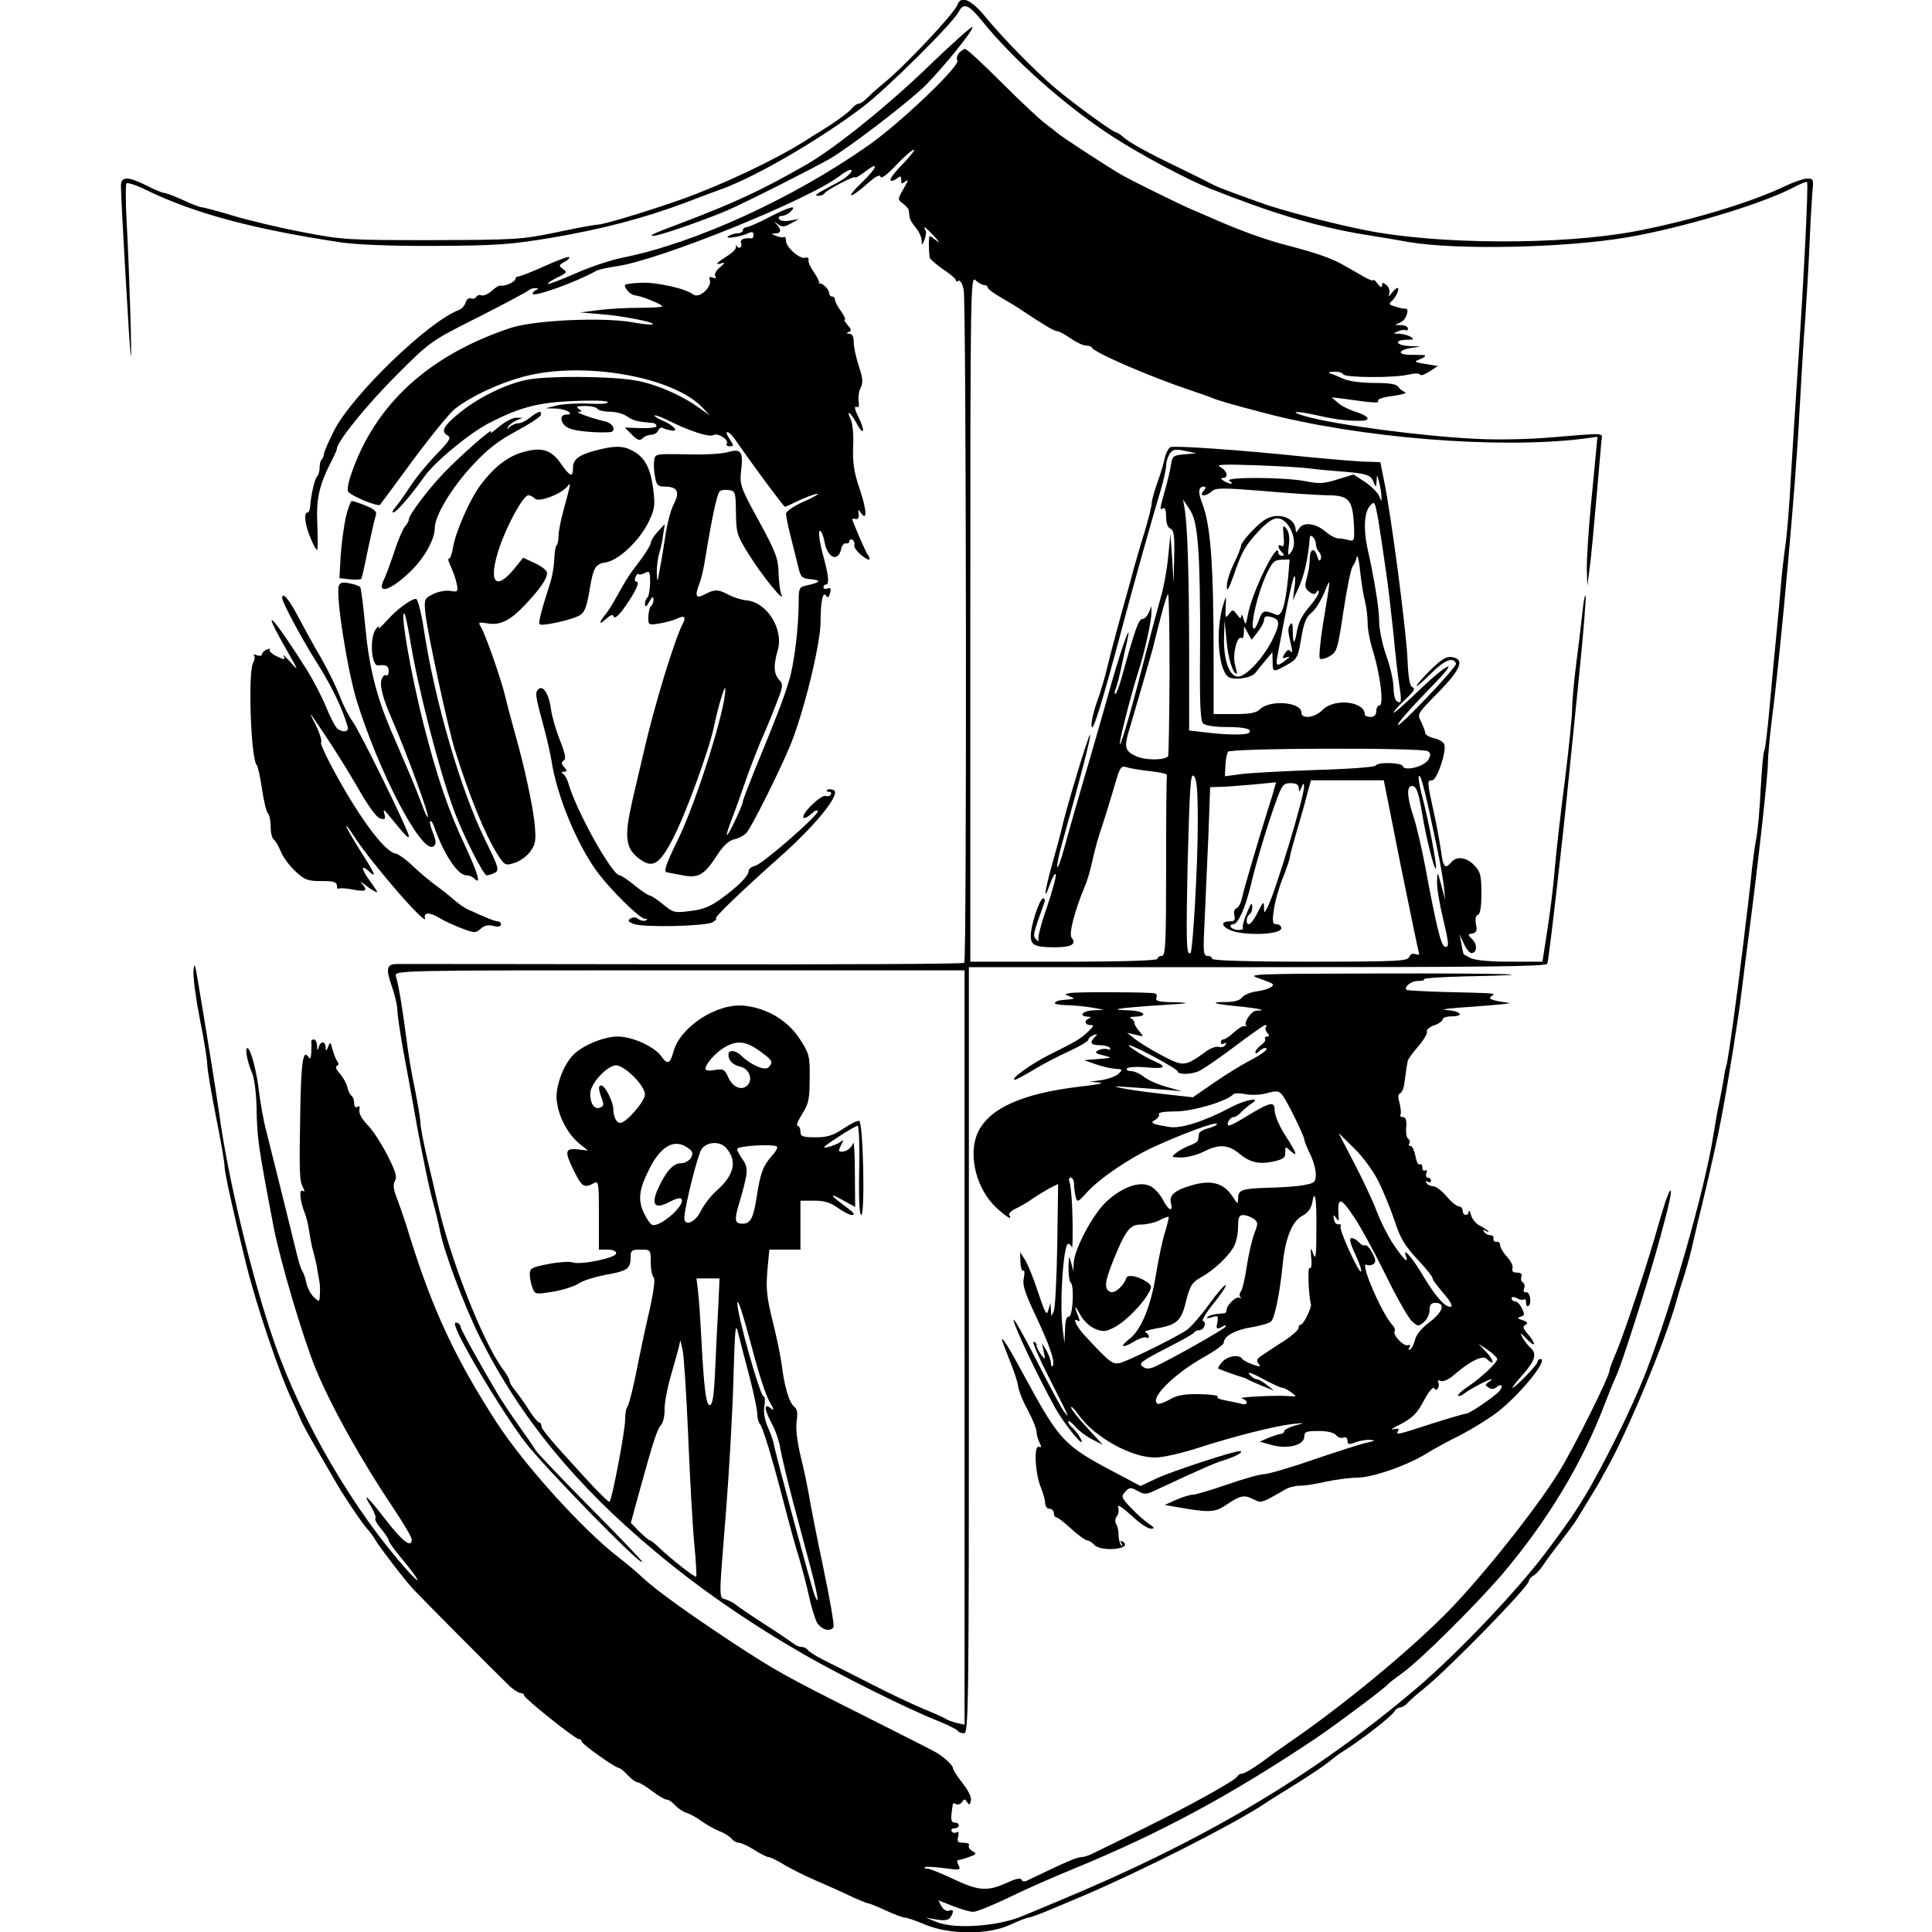 <?xml version="1.0" standalone="no"?>
<!DOCTYPE svg PUBLIC "-//W3C//DTD SVG 20010904//EN"
 "http://www.w3.org/TR/2001/REC-SVG-20010904/DTD/svg10.dtd">
<svg version="1.0" xmlns="http://www.w3.org/2000/svg"
 width="21" height="21" viewBox="0 0 671 671"
 preserveAspectRatio="xMidYMid meet">
<g transform="translate(0,671) scale(0.1,-0.1)"
fill="#000000" stroke="none">
<path d="M3325 6693 c-9 -28 -185 -215 -257 -273 -17 -14 -41 -35 -53 -47 -12
-13 -27 -23 -32 -23 -6 0 -17 -7 -24 -16 -12 -15 -59 -49 -108 -79 -9 -5 -33
-20 -53 -33 -101 -65 -294 -156 -433 -205 -119 -42 -269 -87 -288 -87 -10 0
-75 -12 -145 -27 -121 -25 -141 -26 -432 -27 -293 0 -311 1 -450 28 -80 15
-188 41 -241 57 -53 16 -102 29 -108 29 -6 0 -35 11 -65 25 -30 14 -60 25 -66
25 -6 0 -33 11 -60 25 -65 33 -90 33 -90 0 0 -45 30 -570 34 -590 5 -28 -5
303 -14 460 -4 72 -4 133 -1 138 4 4 35 -6 69 -23 169 -82 372 -136 677 -182
58 -8 175 -13 330 -12 211 1 260 5 399 28 177 30 322 68 466 122 52 20 111 42
131 49 125 47 338 172 485 283 82 62 312 290 333 330 17 33 34 27 77 -25 112
-140 294 -301 459 -408 94 -61 259 -149 335 -179 219 -87 371 -133 540 -161
52 -8 122 -20 155 -26 166 -28 545 -20 758 17 187 32 455 112 568 169 28 15
53 25 55 23 6 -6 -14 -387 -36 -708 -5 -74 -14 -216 -20 -315 -5 -99 -14 -209
-20 -245 -5 -36 -12 -96 -15 -135 -3 -38 -10 -117 -16 -175 -6 -58 -16 -168
-23 -246 -7 -77 -15 -145 -18 -150 -4 -5 -9 -65 -13 -134 -3 -69 -10 -145 -15
-170 -5 -25 -11 -72 -15 -105 -3 -33 -10 -94 -15 -135 -5 -41 -12 -97 -15
-125 -21 -174 -53 -409 -59 -425 -3 -8 -7 -31 -10 -50 -3 -19 -10 -57 -16 -85
-6 -27 -14 -75 -19 -106 -30 -191 -147 -600 -237 -831 -20 -51 -62 -145 -94
-208 -99 -198 -138 -262 -252 -413 -102 -135 -304 -347 -443 -466 -358 -305
-741 -533 -1255 -746 -30 -13 -84 -35 -120 -50 -83 -35 -231 -46 -295 -21
l-40 16 39 -7 c27 -4 41 -2 47 8 13 21 11 29 -5 23 -8 -3 -19 3 -26 15 l-11
21 51 -20 c28 -11 59 -20 70 -20 11 0 66 22 122 49 57 28 159 73 228 101 304
125 546 256 842 454 75 51 239 174 248 186 3 4 25 21 50 39 61 43 255 236 347
343 156 184 277 383 357 593 15 39 33 84 41 100 20 46 97 287 135 420 46 163
61 231 50 219 -4 -5 -12 -25 -18 -44 -6 -19 -23 -75 -37 -125 -39 -133 -114
-354 -136 -402 -10 -24 -19 -48 -19 -53 0 -20 -129 -279 -178 -356 -81 -130
-268 -364 -385 -483 -133 -135 -362 -324 -547 -451 -28 -19 -74 -52 -102 -73
-28 -20 -57 -37 -64 -37 -7 0 -14 -4 -16 -9 -4 -13 -169 -104 -333 -185 -77
-38 -152 -75 -167 -82 -14 -8 -34 -14 -43 -14 -15 0 -56 -18 -187 -81 -10 -5
-18 -4 -20 3 -3 7 -21 3 -53 -12 -67 -30 -98 -27 -186 15 -40 19 -80 35 -88
35 -8 0 -12 2 -9 5 3 3 32 1 66 -3 57 -8 60 -7 51 10 -6 11 -6 18 0 18 5 0 22
5 38 11 25 9 26 11 10 20 -9 6 -15 14 -12 20 4 5 -5 9 -18 9 -21 0 -24 4 -19
22 3 14 1 19 -6 14 -6 -3 -13 -2 -17 4 -3 5 1 10 9 10 9 0 16 5 16 10 0 6 -6
10 -14 10 -14 0 -15 10 -7 63 0 5 6 5 12 1 6 -3 15 0 20 7 8 12 10 12 18 0 7
-11 10 -10 13 5 3 11 -9 36 -29 61 -18 23 -33 46 -33 51 0 11 -32 41 -63 58
-12 7 -125 64 -252 128 -271 136 -304 155 -452 252 -153 101 -260 178 -308
222 -22 21 -60 53 -85 72 -124 95 -329 321 -426 471 -141 218 -221 389 -299
639 -12 41 -32 99 -43 129 -16 40 -18 57 -10 70 8 13 2 32 -25 86 -20 39 -49
85 -66 103 -29 31 -36 45 -32 65 1 5 -3 6 -9 2 -5 -3 -10 3 -10 14 0 11 -4 22
-9 25 -5 3 -12 17 -15 32 -4 14 -16 35 -27 47 -12 13 -15 23 -9 25 7 3 7 8 2
15 -5 7 -13 26 -17 42 -7 27 -8 28 -15 10 -7 -17 -9 -17 -9 -2 -1 22 -18 22
-24 0 -4 -14 -5 -12 -6 5 0 12 -5 22 -11 22 -5 0 -9 -3 -9 -7 1 -5 1 -21 0
-38 -1 -21 -4 -26 -10 -16 -18 28 -25 -15 -28 -179 -4 -227 -3 -251 9 -273 7
-14 7 -17 -1 -13 -13 8 -9 -36 7 -76 6 -14 13 -44 16 -65 3 -21 9 -54 15 -73
5 -19 12 -48 14 -65 3 -16 6 -34 7 -40 1 -5 2 -23 1 -39 -1 -28 -2 -29 -20
-12 -11 10 -23 32 -27 50 -3 17 -10 36 -14 41 -4 6 -12 30 -18 55 -13 53 -86
349 -108 435 -9 33 -19 92 -24 130 -8 74 -30 155 -41 155 -9 0 0 -49 16 -85 8
-17 15 -71 16 -120 2 -109 5 -131 59 -415 23 -119 102 -386 146 -493 55 -134
162 -324 271 -486 34 -51 63 -100 63 -107 0 -32 -31 -9 -89 66 -64 83 -87 104
-52 47 11 -19 18 -37 15 -40 -4 -3 5 -20 20 -37 14 -17 26 -35 26 -40 0 -5 22
-36 50 -69 55 -66 69 -95 19 -40 -188 208 -371 521 -467 799 -78 225 -162 576
-191 795 -8 59 -51 325 -74 460 -10 59 -12 64 -15 33 -2 -20 8 -95 22 -167 15
-72 26 -144 26 -160 0 -16 14 -97 30 -179 17 -83 30 -161 30 -173 0 -23 32
-166 76 -344 37 -147 115 -377 159 -470 13 -27 26 -57 29 -65 3 -8 21 -42 40
-75 19 -33 47 -82 63 -109 15 -27 33 -56 38 -65 40 -63 72 -109 88 -128 11
-12 25 -31 31 -42 14 -24 101 -138 132 -171 22 -24 282 -286 334 -336 14 -13
31 -24 38 -24 6 0 12 -4 12 -8 0 -10 178 -152 190 -152 6 0 10 -4 10 -8 0 -9
117 -92 129 -92 4 0 18 -11 31 -25 13 -14 28 -25 34 -25 6 0 29 -14 50 -30 22
-17 45 -30 51 -30 7 0 20 -9 30 -20 10 -11 27 -22 39 -26 11 -3 35 -16 51 -28
17 -12 44 -28 62 -35 18 -7 38 -19 44 -27 6 -8 18 -14 25 -14 8 0 32 -11 54
-25 22 -14 44 -25 50 -25 6 0 27 -11 48 -23 20 -13 75 -41 122 -61 47 -20 103
-46 126 -57 23 -10 44 -19 48 -19 4 0 32 -11 62 -25 30 -14 60 -25 67 -25 7 0
39 -11 72 -25 86 -35 217 -35 293 0 30 14 59 25 64 25 6 0 38 12 72 26 33 14
88 37 121 51 197 84 504 239 620 314 22 15 75 48 119 75 43 27 93 60 110 74
17 14 38 30 47 35 67 42 171 123 182 141 4 8 14 14 20 14 7 0 20 8 28 18 9 9
33 31 54 47 83 66 365 355 365 374 0 6 7 14 16 19 8 4 23 20 32 34 9 14 37 52
62 84 25 33 50 66 55 75 28 45 77 126 84 139 4 8 13 24 19 35 69 119 207 450
244 585 5 19 18 62 29 95 10 33 23 80 28 105 6 25 19 83 31 130 27 111 56 241
69 310 28 150 60 354 69 430 6 47 17 139 26 205 33 252 66 552 66 592 0 23 6
93 14 155 32 248 85 839 96 1073 6 105 14 249 20 320 5 72 12 191 15 265 3 74
8 154 10 178 4 38 3 42 -18 42 -12 0 -44 -11 -72 -24 -122 -59 -338 -124 -530
-160 -254 -47 -678 -46 -930 4 -117 23 -304 72 -370 97 -22 8 -63 23 -91 33
-28 10 -60 23 -70 28 -10 6 -62 31 -114 57 -115 55 -178 90 -200 110 -9 8 -20
15 -23 15 -11 0 -148 100 -212 154 -76 65 -183 175 -243 248 -49 60 -85 75
-97 41z"/>
<path d="M3223 6478 c-141 -136 -325 -284 -423 -340 -159 -91 -251 -133 -435
-203 -99 -37 -113 -44 -95 -44 18 -1 183 57 255 88 69 30 300 147 356 179 75
44 280 202 335 257 68 70 168 194 161 201 -3 3 -72 -59 -154 -138z"/>
<path d="M3330 6525 c-6 -8 -9 -19 -5 -25 11 -18 -199 -218 -309 -295 -265
-186 -604 -340 -854 -390 -40 -8 -113 -32 -164 -55 -50 -22 -93 -38 -95 -36
-3 2 12 12 32 22 34 16 36 19 20 30 -15 11 -15 13 5 24 12 6 19 14 17 17 -3 3
-41 -11 -85 -31 -44 -20 -85 -36 -91 -36 -6 0 -11 -4 -11 -9 0 -10 -39 -27
-53 -23 -4 1 -17 -7 -29 -18 -12 -11 -28 -18 -35 -16 -7 3 -15 1 -19 -5 -3 -6
-12 -8 -19 -5 -7 2 -15 -4 -18 -15 -3 -10 -13 -22 -24 -26 -106 -40 -371 -296
-433 -419 -19 -38 -35 -74 -35 -81 0 -6 -4 -15 -8 -19 -4 -4 -7 -17 -7 -29 0
-11 -4 -25 -9 -30 -9 -10 -22 -70 -24 -107 -1 -10 -5 -18 -9 -18 -14 0 -9 -43
10 -87 9 -24 20 -43 23 -43 3 0 3 40 1 90 -4 91 6 136 55 230 7 14 13 28 13
31 0 25 104 153 205 254 120 120 120 120 285 203 91 46 169 88 175 93 5 5 16
9 25 8 10 0 11 -2 3 -6 -7 -2 -13 -9 -13 -13 0 -14 151 40 220 79 9 5 40 12
70 16 147 20 674 233 779 316 13 10 28 19 34 19 16 0 -11 -27 -46 -45 -71 -37
-83 -45 -65 -45 9 0 19 4 22 9 8 12 106 63 106 55 0 -4 16 6 35 20 50 39 43
15 -12 -38 -58 -56 -45 -60 17 -6 30 27 46 36 48 26 2 -8 23 7 54 40 28 30 56
54 62 54 5 0 -12 -22 -39 -50 -27 -27 -46 -53 -42 -56 4 -4 13 -1 22 6 12 10
15 9 15 -5 0 -15 2 -15 16 -4 10 8 7 -1 -7 -25 -22 -38 -22 -39 -3 -53 10 -8
20 -18 20 -23 1 -6 2 -16 3 -23 0 -8 10 -24 21 -37 11 -13 20 -32 21 -44 0
-20 1 -20 10 2 5 13 7 28 3 33 -11 19 3 8 32 -23 16 -18 20 -25 8 -15 -11 9
-22 17 -25 17 -4 0 -4 -49 0 -75 1 -5 22 -23 46 -40 25 -16 45 -34 45 -38 0
-5 4 -6 9 -2 6 3 14 -11 18 -32 9 -43 11 -2328 2 -2337 -3 -4 -442 -6 -975 -5
-533 1 -980 1 -993 1 -38 0 -42 -14 -21 -75 11 -31 20 -69 20 -84 0 -16 9 -75
19 -133 11 -58 34 -184 51 -280 18 -96 40 -204 50 -240 10 -36 22 -83 26 -105
13 -76 86 -270 141 -380 139 -277 331 -512 608 -743 155 -130 328 -249 519
-359 127 -73 360 -189 459 -228 37 -15 70 -31 73 -36 3 -5 13 -9 22 -9 16 0
17 88 17 1330 l0 1331 1003 0 c779 0 1004 2 1006 12 6 19 56 455 71 612 8 77
26 255 40 395 14 139 24 261 22 270 -2 8 -7 -16 -11 -55 -4 -38 -14 -121 -22
-183 -8 -62 -14 -133 -14 -157 0 -25 -11 -131 -24 -237 -14 -106 -30 -247 -36
-313 -5 -66 -18 -166 -27 -222 l-16 -103 -114 0 c-72 0 -121 5 -136 13 -12 6
-23 12 -23 12 -1 0 -5 16 -8 35 l-7 35 15 -32 c8 -18 20 -33 26 -33 20 0 22
29 4 47 -17 17 -17 18 0 21 14 3 17 10 12 32 -3 18 -1 30 7 33 8 2 12 28 12
74 0 62 -3 75 -24 97 -27 29 -62 34 -81 11 -21 -25 -28 -17 -35 38 -4 28 -15
91 -26 139 -23 105 -23 108 -5 108 17 0 51 102 42 125 -3 8 -19 18 -36 21 -16
4 -30 12 -30 18 0 6 -7 23 -14 39 -15 27 -14 28 60 103 80 82 92 116 45 122
-17 3 -36 -9 -72 -44 -27 -27 -49 -52 -49 -56 0 -4 23 16 50 43 47 47 78 59
87 34 3 -11 -195 -220 -202 -213 -4 4 48 63 133 150 82 85 36 62 -57 -27 -50
-49 -91 -84 -91 -80 0 4 18 25 40 45 30 28 37 39 26 43 -10 4 -15 31 -18 104
-5 99 -56 493 -81 613 l-13 65 -64 2 c-36 2 -130 10 -210 18 -210 22 -439 38
-455 32 -7 -3 -16 -21 -20 -39 -4 -18 -15 -57 -26 -86 -10 -29 -19 -60 -19
-70 0 -9 -11 -53 -24 -97 -14 -44 -36 -120 -49 -170 -14 -49 -35 -126 -47
-170 -12 -44 -28 -105 -35 -135 -7 -30 -22 -82 -34 -114 -12 -33 -21 -71 -20
-85 1 -39 37 78 113 364 33 125 102 370 127 452 10 34 19 73 19 86 0 13 6 31
13 42 12 15 20 16 53 9 l39 -8 -41 -4 c-39 -3 -42 -6 -47 -35 -2 -18 -12 -58
-21 -90 -19 -68 -19 -70 -6 -62 6 4 10 -8 10 -30 0 -22 6 -38 15 -41 12 -5 15
-24 13 -98 l-2 -91 -5 85 -6 85 -8 -80 c-4 -44 -16 -109 -27 -145 -10 -36 -32
-117 -48 -180 -50 -195 -84 -315 -92 -324 -8 -8 37 168 64 253 21 64 46 178
45 204 l0 22 -9 -22 c-5 -13 -15 -23 -23 -23 -12 0 -25 -35 -71 -202 -9 -32
-19 -58 -22 -58 -4 0 -3 8 1 18 4 9 13 44 20 77 7 33 16 74 20 90 17 77 -16
-13 -54 -145 -22 -80 -53 -185 -67 -235 -50 -170 -73 -250 -96 -334 -12 -45
-24 -78 -26 -72 -2 6 6 44 17 83 66 236 101 371 97 376 -5 4 -88 -273 -99
-328 -3 -14 -17 -65 -31 -115 -28 -99 -34 -146 -9 -75 9 25 18 40 20 33 2 -6
-12 -57 -31 -114 -20 -56 -33 -107 -29 -113 3 -6 0 -6 -8 1 -13 13 -12 16 29
131 2 6 0 12 -5 12 -12 0 -43 -93 -43 -130 0 -33 14 -40 85 -40 55 0 75 11 57
33 -11 12 10 93 45 177 9 19 21 62 28 95 7 33 22 87 34 120 11 33 29 93 41
133 21 72 22 74 48 66 15 -4 52 -10 82 -13 30 -3 54 -9 53 -13 -2 -5 -3 -147
-3 -318 0 -269 -2 -310 -15 -310 -8 0 -15 -4 -15 -10 0 -6 -115 -10 -325 -10
l-325 0 0 1192 c0 1153 1 1191 18 1175 10 -10 24 -17 30 -17 7 0 12 -4 12 -8
0 -5 21 -21 48 -36 26 -15 62 -37 79 -49 63 -42 104 -67 114 -67 6 0 27 -11
47 -25 20 -14 44 -25 53 -25 10 0 19 -3 21 -7 7 -17 199 -100 333 -145 33 -11
69 -24 80 -28 25 -11 64 -22 185 -54 331 -87 812 -126 1106 -90 l52 7 -4 -44
c-2 -24 -11 -113 -19 -197 -8 -84 -14 -180 -14 -215 l2 -62 9 70 c5 39 15 147
23 240 8 94 16 181 17 195 3 28 23 27 -187 10 -71 -6 -184 -8 -250 -4 -189 9
-487 49 -590 78 -66 19 -33 20 47 2 59 -14 110 -19 151 -17 30 2 18 17 -22 30
-21 6 -50 20 -63 31 l-23 20 35 -4 c113 -16 132 -17 126 -8 -3 6 19 13 52 17
31 4 50 10 42 13 -8 3 -19 11 -23 18 -6 10 -31 14 -83 14 -44 0 -89 6 -107 14
-18 8 -39 17 -47 19 -8 3 -3 6 12 6 15 1 30 -3 33 -9 8 -12 176 -13 227 -1 21
5 38 5 40 0 2 -5 16 0 33 11 l29 19 -44 7 c-37 6 -40 8 -22 15 24 9 29 17 10
16 -7 0 -29 1 -47 1 -43 2 -30 19 19 25 29 3 27 4 -13 5 -50 2 -58 22 -9 22
21 0 24 2 12 10 -8 5 -26 10 -40 11 -23 0 -23 1 -5 8 11 5 23 7 28 4 4 -2 7 1
7 6 0 6 -10 11 -22 12 l-23 0 22 11 c18 9 30 49 13 46 -3 -1 -18 2 -33 7 -22
6 -25 9 -14 19 15 12 30 46 20 46 -3 0 -12 -8 -19 -17 -11 -14 -13 -15 -9 -2
3 9 -1 22 -10 29 -12 10 -15 10 -15 -1 -1 -9 -5 -8 -15 5 -8 11 -15 17 -15 13
0 -4 -16 2 -35 13 -19 11 -52 30 -72 41 -41 23 -87 39 -200 69 -70 18 -163 52
-253 92 -25 11 -54 23 -65 28 -35 14 -208 99 -250 123 -41 23 -216 137 -225
147 -3 3 -21 17 -41 32 -20 15 -88 79 -152 143 -63 63 -119 115 -125 115 -5 0
-15 -7 -22 -15z m1210 -1441 c14 -2 59 -7 100 -10 105 -8 120 -12 130 -37 9
-22 9 -22 11 3 1 24 2 23 9 -5 4 -16 8 -39 8 -50 1 -18 0 -18 -8 2 -5 12 -27
34 -49 49 l-40 26 -56 -17 c-47 -15 -64 -16 -112 -6 -71 14 -285 15 -263 1 8
-5 11 -10 5 -10 -5 0 -17 5 -25 10 -10 6 -11 10 -2 10 20 0 14 26 -10 38 -18
9 12 10 127 6 83 -3 161 -8 175 -10z m-360 -79 c-17 -20 7 -21 29 -1 14 12 38
12 176 1 88 -8 187 -14 221 -15 78 0 91 -14 96 -98 3 -59 2 -63 -17 -58 -11 3
-28 6 -37 6 -9 0 -30 11 -46 25 -35 29 -77 33 -91 8 -8 -13 -10 -14 -11 -4 -1
45 -65 65 -110 34 -31 -22 -79 -75 -80 -89 0 -5 -11 -34 -25 -62 -14 -29 -25
-64 -24 -79 0 -20 6 -10 23 37 29 85 40 104 88 156 26 28 49 44 64 44 41 0 75
-81 49 -116 -12 -17 -13 -15 -9 21 4 25 1 47 -8 58 -12 16 -13 13 -10 -24 3
-29 1 -40 -7 -35 -15 9 -14 -7 1 -22 9 -9 9 -12 0 -12 -7 0 -12 5 -12 10 0 50
-91 -134 -106 -215 -7 -37 -8 -38 -15 -15 -4 14 -7 19 -8 11 -1 -11 -5 -10
-15 5 -14 18 -15 18 -28 1 -12 -16 -13 -13 -11 25 2 40 2 41 -7 13 -29 -87
-20 -226 15 -255 17 -14 80 -6 95 13 5 7 21 26 34 42 l25 30 1 -32 c0 -39 1
-39 50 -12 35 20 38 25 49 91 9 54 17 75 36 90 13 10 33 42 45 71 23 57 23 59
-6 -116 -9 -59 -14 -111 -10 -114 4 -4 19 -1 34 8 25 14 28 23 48 157 12 78
26 148 32 155 5 6 12 21 14 32 3 11 8 -11 12 -50 4 -38 12 -86 17 -105 5 -19
9 -53 9 -75 0 -22 9 -68 20 -101 24 -80 37 -184 21 -184 -6 0 -11 -9 -11 -20
0 -13 -7 -20 -20 -20 -11 0 -20 4 -20 9 0 45 -105 57 -146 16 -27 -28 -74 -34
-74 -10 0 37 -110 46 -145 11 -12 -12 -35 -16 -88 -16 l-72 0 0 187 c0 333
-10 469 -40 546 -15 38 -13 57 7 57 7 0 6 -6 -2 -15z m-19 -193 c5 -54 8 -211
7 -350 -2 -188 1 -255 10 -264 8 -8 41 -13 81 -13 63 0 92 -7 79 -20 -8 -8
-69 -8 -140 0 l-68 8 0 266 c0 273 -6 453 -16 506 l-5 30 22 -33 c17 -26 24
-57 30 -130z m652 -82 c9 -58 20 -159 27 -225 6 -66 15 -145 20 -175 9 -59 7
-66 -9 -55 -6 3 -11 24 -11 46 0 22 -11 72 -25 111 -14 39 -25 93 -25 120 0
44 -17 149 -41 255 -14 66 -11 124 9 146 16 18 17 17 29 -49 6 -38 18 -116 26
-174z m-243 91 c0 -9 5 -22 11 -28 6 -6 9 -17 6 -25 -4 -9 -8 -5 -12 10 -10
32 -25 27 -26 -8 -2 -33 -2 -33 -12 -74 -6 -21 -4 -31 10 -41 13 -10 20 -10
25 -2 6 9 8 9 8 0 0 -7 -13 -27 -28 -45 -31 -36 -43 -59 -49 -98 -7 -39 -13
-37 -13 6 0 27 -3 35 -9 25 -9 -14 -9 -19 4 -76 4 -18 3 -25 -2 -18 -6 9 -12
7 -21 -7 -10 -17 -9 -18 6 -13 14 4 13 2 -3 -10 -29 -23 -35 -21 -29 11 32
173 53 274 59 280 4 4 5 -13 1 -38 l-6 -45 20 43 c20 45 33 100 39 175 2 16
21 -4 21 -22z m-96 -115 c-10 -99 -22 -139 -42 -131 -43 18 -48 16 -61 -22 -8
-21 -16 -32 -19 -24 -7 22 17 121 44 181 22 48 29 55 54 56 l29 1 -5 -61z
m-412 -342 c-1 -152 -3 -278 -5 -281 -15 -14 -80 -14 -112 1 -40 19 -42 31
-20 102 24 80 66 226 78 269 5 22 19 75 30 118 11 43 22 76 24 73 3 -3 5 -130
5 -282z m362 200 c22 -8 20 -27 -8 -82 -32 -62 -90 -122 -116 -122 -30 0 -50
55 -49 132 l2 63 7 -70 c5 -61 22 -115 35 -115 2 0 -1 14 -6 32 -9 34 7 102
23 92 4 -3 8 5 8 18 l1 23 13 -24 13 -23 21 27 c12 15 22 34 22 41 0 15 10 17
34 8z m535 -463 c10 -7 11 -13 2 -29 -13 -24 -83 -42 -89 -23 -4 13 -89 15
-94 2 -1 -5 -93 -12 -203 -15 -110 -4 -227 -10 -260 -14 l-61 -8 2 37 c1 21 5
42 9 48 8 13 673 15 694 2z m-799 -248 c0 -149 -17 -443 -25 -452 -15 -14 -16
36 -10 318 7 261 10 308 21 296 11 -10 14 -50 14 -162z m829 -78 c12 -55 23
-120 26 -145 l4 -45 -13 50 c-14 50 -14 50 -15 13 -1 -20 8 -74 19 -120 23
-98 24 -109 8 -106 -13 3 -30 73 -68 278 -12 63 -30 142 -41 174 -23 70 -24
106 -5 106 16 0 23 -22 36 -100 12 -74 41 -192 47 -187 5 6 -25 165 -47 249
-10 37 -15 70 -12 73 7 7 23 -58 61 -240z m-125 -67 c33 -161 61 -299 64 -306
3 -8 -1 -10 -12 -6 -10 4 -18 0 -22 -10 -5 -14 -43 -16 -345 -16 -219 0 -339
4 -339 10 0 6 -7 10 -16 10 -15 0 -16 13 -10 128 3 70 9 202 13 293 l6 165 31
1 c17 0 69 4 115 8 l83 8 -7 -24 c-3 -13 -13 -44 -21 -69 -41 -132 -84 -279
-90 -307 -3 -17 -12 -34 -19 -37 -8 -3 -11 -13 -8 -25 4 -16 1 -21 -16 -21
-42 0 -22 -28 27 -38 64 -12 152 -4 152 14 0 8 -7 14 -16 14 -14 0 -16 8 -10
48 3 27 17 77 31 112 14 35 25 68 25 74 0 5 11 46 24 90 13 45 30 102 36 129
l13 47 126 0 127 0 58 -292z m-353 265 c0 -15 2 -15 9 2 7 16 9 17 9 3 2 -30
-96 -354 -124 -413 -14 -29 -15 -29 -15 -5 0 21 -3 19 -21 -17 -21 -43 -39
-56 -39 -29 0 8 5 18 10 21 6 3 10 16 9 28 0 15 -6 8 -18 -23 -11 -25 -17 -48
-14 -52 2 -5 -5 -8 -16 -8 -11 0 -23 5 -26 10 -3 6 0 10 8 10 17 0 42 56 61
135 17 74 61 220 90 298 18 50 24 57 48 57 20 0 28 -5 29 -17z m-1161 -1943
l0 -1310 -27 6 c-16 4 -32 10 -38 14 -5 4 -41 20 -78 35 -38 16 -121 55 -185
88 -64 33 -138 70 -164 83 -25 13 -49 28 -53 34 -3 5 -13 10 -21 10 -8 0 -20
5 -27 11 -7 5 -50 35 -97 65 -47 30 -92 61 -101 68 -9 8 -26 17 -38 21 -25 8
-25 -11 0 300 11 138 23 345 26 460 6 193 7 206 18 160 7 -27 24 -95 39 -150
14 -55 26 -111 26 -125 0 -14 4 -30 9 -35 10 -11 43 -119 86 -285 15 -58 37
-139 50 -180 12 -41 28 -102 35 -135 7 -33 19 -72 26 -88 14 -26 47 -37 59
-18 3 6 -13 99 -36 208 -23 109 -45 221 -49 248 -5 28 -17 89 -29 136 -13 54
-18 100 -14 124 4 27 2 41 -8 49 -18 13 -35 71 -44 146 -4 30 -18 99 -32 153
-20 82 -23 111 -18 173 l7 74 54 0 54 0 0 85 0 85 48 0 c36 0 57 -7 82 -25 19
-14 41 -25 49 -25 11 1 7 7 -11 21 -65 48 -73 59 -25 33 l47 -26 -1 119 c0 65
-3 111 -6 103 -7 -18 -23 -30 -41 -30 -10 0 -10 5 -1 23 10 19 10 20 -2 11 -8
-6 -27 -14 -44 -18 -23 -6 -15 2 33 33 34 23 66 41 71 41 4 0 7 -70 5 -155 -2
-95 1 -155 7 -155 14 0 7 322 -7 327 -6 2 -30 -10 -55 -27 -35 -23 -55 -30
-96 -30 -46 0 -53 3 -53 20 0 11 -5 20 -10 20 -6 0 2 19 16 41 23 36 26 53 26
124 1 76 -1 85 -34 136 -41 64 -114 108 -193 116 -95 10 -222 -73 -246 -159
-11 -43 -21 -47 -42 -17 -24 34 -101 69 -152 69 -49 0 -127 -33 -157 -67 -35
-38 -61 -114 -54 -159 7 -55 38 -112 77 -145 l31 -25 -36 4 c-45 5 -46 -8 -11
-78 26 -52 34 -57 66 -40 18 10 19 6 19 -110 l0 -120 30 0 c18 0 30 -5 30 -13
0 -16 -126 -42 -153 -31 -9 3 -46 1 -82 -6 -58 -11 -65 -15 -65 -35 0 -13 4
-34 9 -47 9 -24 10 -24 73 -14 34 6 75 19 89 29 15 10 55 22 90 29 76 13 89
21 89 59 0 26 3 29 35 29 35 0 35 -1 35 -43 0 -24 4 -47 10 -53 6 -6 1 -46
-14 -114 -14 -58 -34 -154 -46 -215 -12 -60 -26 -115 -31 -121 -5 -6 -8 -26
-8 -45 1 -34 -45 -276 -54 -285 -2 -3 -43 37 -89 88 -120 131 -148 164 -148
177 0 6 -4 11 -8 11 -4 0 -21 20 -37 46 -16 25 -37 54 -47 66 -10 12 -18 26
-18 31 0 6 -10 24 -23 41 -70 94 -185 387 -228 581 -6 28 -22 95 -35 150 -13
56 -24 112 -24 126 0 14 -9 66 -19 116 -11 49 -24 130 -30 179 -13 100 -27
185 -36 214 -6 20 6 20 984 20 l991 0 0 -1310z m-712 1030 c45 -32 49 -39 31
-57 -13 -13 -62 9 -94 40 -19 20 -45 22 -45 5 0 -22 14 -36 42 -43 29 -7 43
-41 26 -62 -19 -23 -52 -11 -68 24 -13 29 -18 32 -47 27 -18 -4 -33 -2 -33 3
0 17 33 55 64 74 44 27 76 24 124 -11z m-437 -89 c23 -23 39 -48 39 -62 0 -24
-65 -99 -86 -99 -13 0 -24 22 -24 49 0 24 -29 81 -41 81 -12 0 -11 -12 1 -45
8 -20 7 -27 -6 -32 -20 -7 -34 13 -34 49 0 34 59 98 90 98 13 0 39 -17 61 -39z
m187 -247 c18 -12 20 -19 12 -35 -6 -10 -21 -19 -35 -19 -27 0 -52 -28 -80
-89 -25 -56 -10 -72 39 -46 20 11 38 16 42 12 19 -19 -73 -101 -101 -91 -7 3
-20 22 -30 44 -20 44 -15 81 20 150 40 80 87 106 133 74z m134 -1 c40 -45 28
-95 -35 -150 -18 -16 -42 -47 -53 -69 -21 -43 -61 -56 -57 -19 5 51 46 212 59
233 18 27 64 30 86 5z m160 -26 c-31 -35 -41 -60 -53 -138 -12 -80 -22 -99
-50 -99 -26 0 -29 11 -15 60 35 118 36 133 16 162 -11 15 -20 32 -20 37 0 12
133 19 139 8 2 -5 -6 -18 -17 -30z m-187 -519 c-3 -51 -8 -150 -11 -220 -4
-94 -9 -128 -19 -128 -13 0 -20 56 -30 245 -3 61 -8 129 -11 153 l-5 42 40 0
40 0 -4 -92z m121 -165 c19 -73 44 -149 56 -170 17 -29 18 -35 5 -24 -25 20
-23 -4 4 -54 12 -22 25 -60 29 -85 4 -25 24 -108 44 -185 21 -77 48 -182 62
-232 25 -95 31 -138 13 -93 -10 25 -136 491 -142 527 -2 10 -11 36 -21 58 -11
26 -15 52 -11 73 3 17 2 32 -3 32 -12 0 -93 288 -91 324 1 21 20 -40 55 -171z
m-226 -288 c6 -143 15 -311 21 -374 6 -62 9 -115 7 -117 -4 -4 -87 61 -129
101 -14 14 -28 25 -32 25 -3 0 -19 14 -36 30 l-30 31 25 92 c52 189 66 232 79
247 8 8 14 33 13 55 0 22 9 72 20 110 11 39 24 84 28 100 l7 30 8 -35 c4 -19
13 -152 19 -295z"/>
<path d="M2670 5955 c-36 -19 -71 -34 -77 -34 -7 -1 -13 -5 -13 -11 0 -5 -8
-10 -17 -10 -10 0 -25 -5 -33 -10 -18 -12 46 -2 71 11 11 5 16 3 16 -6 0 -8
-3 -14 -6 -13 -28 3 -42 -4 -37 -17 5 -15 -9 -22 -17 -7 -2 4 -2 2 -1 -5 2 -7
-13 -22 -32 -33 -37 -24 -44 -32 -16 -24 11 4 9 0 -7 -14 -13 -10 -21 -24 -17
-31 5 -7 1 -9 -9 -5 -10 4 -14 2 -10 -7 9 -26 -37 -67 -57 -52 -27 21 -126 43
-180 41 -32 -1 -58 -5 -58 -8 1 -15 21 -35 37 -36 21 -2 93 -31 93 -38 0 -3
-35 -5 -77 -5 -43 0 -107 -3 -143 -8 l-65 -8 70 -6 c78 -6 189 -28 182 -35 -3
-3 -35 0 -72 7 -106 18 -344 7 -425 -21 -283 -95 -468 -266 -550 -506 -10 -28
-15 -56 -11 -61 10 -16 104 -54 111 -46 4 5 56 75 116 157 60 81 125 161 144
176 55 43 148 87 235 111 207 57 527 1 627 -109 l23 -25 -35 25 c-63 46 -154
85 -225 97 -91 15 -304 16 -375 2 -73 -15 -163 -59 -228 -110 -60 -48 -73 -69
-48 -83 14 -8 9 -17 -40 -68 -31 -32 -72 -82 -91 -112 -19 -29 -42 -61 -50
-70 -9 -10 -12 -18 -7 -18 10 0 62 60 108 125 37 52 157 151 227 187 104 53
167 70 287 75 62 3 117 2 122 -3 6 -6 -20 -8 -63 -6 -40 2 -90 -1 -112 -6
l-40 -10 37 -1 c35 -1 67 -21 34 -21 -27 0 -18 -37 12 -48 23 -10 95 -16 140
-13 24 2 12 31 -15 37 -48 11 -109 33 -93 34 13 0 13 1 0 10 -11 7 -6 10 22
10 20 0 40 -4 43 -10 3 -5 23 -10 43 -10 21 0 48 -7 61 -17 21 -14 35 -18 89
-22 6 -1 12 -5 12 -11 0 -5 -25 -8 -55 -7 l-55 2 25 -25 c19 -19 27 -22 37
-12 7 7 20 12 30 12 10 0 21 7 24 15 4 8 10 12 15 9 5 -3 18 -7 30 -9 30 -6 8
19 -32 35 -16 7 -28 15 -25 17 2 2 22 -5 44 -16 74 -37 145 -61 160 -52 16 9
55 -17 46 -31 -3 -4 2 -8 11 -8 14 0 14 2 -1 25 -23 35 -3 31 21 -4 62 -90
167 -231 171 -231 2 0 12 4 22 9 41 21 92 40 92 35 0 -3 -25 -16 -55 -29 -32
-15 -55 -31 -55 -40 0 -8 7 -43 16 -78 9 -34 20 -81 26 -104 9 -39 13 -42 47
-45 36 -4 30 -11 -20 -22 -23 -5 -25 -10 -25 -53 0 -89 -15 -218 -34 -278 -18
-61 -44 -128 -119 -310 -22 -55 -41 -104 -41 -109 0 -12 -49 -116 -55 -116 -3
0 4 21 14 48 10 26 31 83 46 127 15 44 40 109 55 145 16 36 41 96 55 133 25
63 26 70 11 86 -19 21 -20 50 -5 102 22 73 -37 168 -109 174 -15 1 -41 9 -59
18 -39 21 -50 21 -85 3 -32 -17 -36 -8 -18 40 6 14 15 54 20 88 21 129 40 220
49 229 5 5 19 7 32 5 23 -3 24 -7 25 -78 1 -71 3 -79 45 -146 46 -74 127 -173
113 -139 -5 11 -9 45 -10 76 -1 48 -9 71 -68 179 -65 118 -67 127 -62 175 8
66 0 78 -45 65 -18 -6 -83 -10 -144 -8 -108 2 -110 2 -113 -21 -2 -13 -1 -39
3 -57 5 -29 10 -34 33 -34 45 0 54 -18 33 -59 -11 -20 -24 -70 -30 -111 -6
-41 -15 -95 -20 -120 -8 -45 -8 -45 -10 -9 0 20 3 49 8 65 5 16 12 46 14 66
l6 38 -25 -27 c-13 -14 -24 -32 -24 -39 0 -7 -17 -34 -37 -61 -37 -48 -45 -60
-85 -132 -11 -20 -26 -43 -32 -51 -26 -31 -28 -44 -4 -22 19 17 27 20 30 10 3
-8 19 6 39 35 38 55 53 87 39 87 -5 0 -7 7 -3 15 3 9 8 14 11 11 2 -3 13 -1
22 4 16 9 18 5 18 -36 -1 -24 -5 -47 -10 -50 -4 -3 -8 -13 -8 -22 1 -12 5 -10
15 8 10 18 14 20 15 8 0 -9 -4 -19 -8 -22 -5 -3 -9 -19 -10 -36 -1 -31 -1 -32
41 -25 23 4 50 12 60 17 24 12 31 5 18 -19 -27 -51 -99 -284 -136 -448 -8 -33
-25 -108 -39 -167 -28 -122 -24 -163 21 -198 48 -38 72 -25 119 65 44 83 127
310 144 393 15 72 39 149 39 129 3 -64 -100 -391 -163 -520 -45 -92 -53 -117
-38 -117 4 -1 27 -5 52 -10 56 -11 76 1 120 69 22 34 42 52 60 56 16 3 35 14
43 23 18 21 108 200 149 297 47 110 108 357 108 436 0 73 8 108 20 89 5 -8 9
-4 13 10 4 16 2 20 -9 16 -8 -3 -14 -1 -14 4 0 6 4 10 9 10 11 0 9 29 -6 85
-18 64 -23 106 -14 101 5 -3 12 -21 15 -40 11 -56 48 -69 58 -21 2 11 10 19
16 18 7 -2 12 2 12 8 0 5 5 7 11 4 6 -4 8 -12 6 -19 -2 -6 9 -21 24 -34 16
-13 29 -19 29 -14 0 5 -3 12 -6 15 -6 6 -54 117 -54 124 0 2 6 2 13 0 7 -1 11
6 9 18 -2 16 -1 17 7 5 23 -34 22 6 -2 78 -21 61 -26 93 -24 151 2 45 -2 82
-9 97 -7 14 -9 22 -4 19 6 -4 17 -20 26 -37 24 -45 30 -25 6 22 -13 26 -16 40
-8 37 9 -4 11 2 8 20 -2 13 1 34 7 46 9 18 8 33 -7 78 -10 31 -18 69 -17 83 0
17 -5 26 -15 27 -11 0 -11 2 -2 6 10 4 9 9 -4 24 -9 10 -14 19 -10 19 4 0 -2
13 -13 29 -12 16 -21 34 -21 40 0 6 -4 11 -10 11 -5 0 -10 5 -10 11 0 14 -26
39 -34 34 -3 -3 -4 -2 -1 1 2 4 -6 21 -18 38 -12 17 -21 37 -19 43 2 7 -3 10
-11 8 -18 -7 -67 36 -67 58 0 10 -3 16 -7 14 -5 -3 -17 -1 -28 4 -17 6 -17 8
-2 8 20 1 22 12 5 31 -11 12 -10 12 4 1 14 -10 22 -10 45 3 l28 15 -31 -5
c-18 -4 -34 -1 -38 5 -4 6 0 11 9 11 9 0 23 7 31 15 25 25 -4 17 -76 -20z"/>
<path d="M1841 5260 c-13 -11 -31 -20 -40 -20 -9 0 -23 -6 -30 -12 -11 -11
-12 -10 -6 0 4 7 17 17 29 22 l21 9 -22 0 c-12 1 -39 -14 -60 -31 -20 -18 -33
-26 -28 -18 12 21 -100 -77 -163 -142 -53 -55 -122 -146 -122 -162 0 -5 -6
-17 -14 -25 -7 -9 -24 -47 -36 -86 -13 -38 -29 -82 -36 -97 -28 -54 20 -41 88
24 51 48 88 114 88 154 0 43 59 141 133 220 50 54 89 84 149 116 45 24 83 49
86 56 6 18 -9 14 -37 -8z"/>
<path d="M2067 5145 c-59 -16 -77 -31 -77 -61 0 -34 -11 -29 -42 16 -33 47
-65 58 -127 41 -55 -14 -103 -51 -151 -114 -38 -51 -87 -161 -97 -220 -3 -20
-9 -37 -14 -37 -4 0 -1 -13 7 -28 7 -16 17 -42 20 -59 6 -28 4 -30 -24 -25
-16 2 -43 -3 -59 -12 -29 -14 -30 -18 -26 -63 6 -64 79 -402 103 -478 50 -160
104 -292 147 -361 26 -40 27 -41 60 -31 19 6 44 24 55 40 18 25 20 38 15 94
-7 68 -36 202 -69 318 -11 39 -26 95 -33 125 -14 60 -68 214 -85 243 -10 16
-8 17 23 12 43 -8 79 9 133 67 50 53 74 88 74 108 0 8 -19 24 -42 34 l-41 19
-34 -42 c-65 -77 -88 -39 -48 79 28 81 83 180 100 180 6 0 16 -5 23 -12 13
-13 87 14 111 41 15 18 16 22 -14 -89 -8 -30 -15 -66 -15 -80 0 -15 -3 -30 -7
-34 -4 -3 -7 -26 -8 -49 -1 -24 -7 -59 -13 -78 -32 -99 -43 -142 -38 -147 8
-8 117 16 141 32 16 10 24 32 33 90 13 76 20 88 57 93 45 8 118 77 150 145 19
42 21 54 13 114 -10 72 -30 108 -74 130 -32 17 -64 16 -127 -1z"/>
<path d="M1201 4913 c-7 -32 -15 -92 -18 -134 l-4 -77 36 -4 c20 -2 38 -1 40
2 2 3 13 52 24 107 12 56 24 108 27 116 3 10 -8 20 -36 31 -22 9 -44 16 -48
16 -4 0 -14 -26 -21 -57z"/>
<path d="M1177 4676 c-12 -31 29 -292 62 -400 79 -254 228 -537 267 -505 10 8
9 17 -2 46 -8 19 -13 38 -10 41 3 2 8 -4 12 -14 34 -99 83 -174 114 -174 9 0
21 -5 28 -12 24 -24 12 19 -32 113 -60 127 -99 243 -146 428 -45 179 -82 396
-65 379 3 -3 12 -45 20 -94 26 -160 98 -442 150 -584 30 -84 104 -230 115
-230 6 0 19 4 29 9 16 9 12 20 -34 114 -84 170 -174 479 -212 725 -9 61 -22
112 -28 112 -18 0 -69 -38 -103 -77 -19 -21 -31 -31 -27 -23 3 8 -1 6 -9 -4
-23 -28 -17 -129 7 -127 28 3 37 -1 37 -20 0 -11 -4 -18 -9 -14 -5 3 -12 -4
-16 -15 -7 -21 5 -66 35 -135 50 -114 132 -337 126 -343 -2 -2 -12 18 -21 45
-10 26 -32 82 -50 123 -18 41 -43 102 -58 135 -50 118 -75 218 -88 355 -7 74
-15 138 -18 141 -3 4 -20 10 -37 13 -23 5 -33 3 -37 -8z"/>
<path d="M980 4633 c0 -15 72 -149 127 -235 47 -76 80 -144 100 -210 6 -19
-12 -24 -34 -10 -7 5 -24 37 -39 73 -14 35 -44 93 -66 129 -123 195 -170 242
-71 70 40 -70 41 -73 12 -40 -17 19 -29 29 -25 23 9 -16 4 -16 -28 0 -14 8
-23 17 -19 21 4 4 0 4 -10 0 -9 -3 -17 -11 -17 -16 0 -6 -8 -7 -17 -4 -10 4
-14 4 -11 0 4 -4 3 -15 -3 -26 -18 -33 -8 -329 12 -354 5 -6 13 -44 19 -85 6
-40 15 -78 20 -83 6 -6 10 -27 10 -47 0 -21 5 -41 10 -44 6 -4 17 -22 25 -42
8 -20 31 -51 51 -69 31 -30 42 -34 90 -34 42 0 54 -3 54 -16 0 -8 3 -13 8 -10
4 2 26 1 50 -4 44 -8 50 -3 30 20 -9 10 -6 9 7 -1 24 -19 45 -31 45 -27 0 2
-11 19 -25 38 -30 41 -33 60 -5 35 30 -28 24 -12 -26 66 -25 40 -48 79 -51 88
-3 9 9 -6 27 -34 63 -97 259 -322 246 -283 -6 21 19 20 55 -3 13 -8 46 -23 72
-33 45 -17 49 -17 66 -2 13 12 27 15 45 10 16 -4 26 -2 26 5 0 6 -5 11 -11 11
-10 0 -49 16 -105 42 -12 5 -32 20 -45 31 -13 12 -42 35 -64 51 -22 16 -59 47
-82 69 -24 23 -51 42 -60 43 -33 5 -107 100 -186 238 -43 75 -75 141 -72 147
4 6 -5 34 -19 62 -15 29 -21 44 -14 33 67 -97 123 -186 167 -263 31 -54 60
-93 72 -96 16 -4 19 -2 14 16 -5 18 -2 17 18 -8 58 -71 66 -79 67 -69 0 17
-170 365 -196 399 -12 17 -32 55 -43 85 -11 30 -41 91 -66 135 -26 44 -62 110
-82 148 -31 58 -53 83 -53 60z"/>
<path d="M1865 4310 c-6 -10 -3 -27 25 -130 11 -41 22 -91 25 -110 18 -120 86
-287 157 -385 43 -60 149 -165 167 -166 11 0 12 -2 3 -6 -7 -3 -18 0 -25 5 -8
7 -18 7 -27 2 -11 -7 -9 -11 11 -19 36 -13 249 -8 274 6 11 7 16 13 12 13 -11
0 87 94 224 216 125 111 212 220 184 230 -9 4 -19 4 -22 0 -4 -3 -1 -6 6 -6 7
0 10 -4 6 -10 -3 -5 -11 -7 -18 -4 -7 2 -30 -14 -52 -36 -37 -38 -32 -58 7
-23 10 9 18 11 18 5 0 -16 -191 -182 -217 -189 -13 -3 -23 -11 -23 -18 0 -17
-36 -53 -95 -96 -38 -28 -64 -38 -108 -43 -54 -7 -59 -6 -94 23 -21 17 -42 31
-47 31 -5 0 -28 16 -52 35 -23 19 -47 35 -52 35 -26 0 -152 226 -178 320 -4
14 -12 28 -18 32 -7 5 -7 8 3 8 11 0 11 3 0 16 -10 12 -10 17 -1 23 9 5 5 24
-14 72 -14 35 -27 82 -30 103 -8 62 -32 94 -49 66z"/>
<path d="M4370 3313 c25 -9 47 -17 49 -20 10 -8 -17 -21 -54 -26 -21 -3 -44
-12 -51 -21 -7 -10 -27 -16 -54 -16 -64 0 -45 -7 40 -15 71 -7 106 -15 64 -15
-18 0 -48 -45 -35 -53 3 -2 1 -2 -6 -1 -6 2 -23 -8 -38 -22 -14 -13 -30 -24
-36 -24 -5 0 -9 -5 -9 -11 0 -5 5 -7 12 -3 7 5 8 3 4 -5 -5 -7 -15 -10 -23 -7
-8 3 -29 -4 -46 -17 -72 -52 -77 -52 -151 -13 -38 20 -80 46 -95 58 l-26 21
30 -7 c28 -7 29 -7 12 12 -9 10 -17 23 -17 29 0 6 -6 14 -12 16 -7 3 -1 6 15
6 50 2 28 21 -25 22 -73 2 -36 8 112 18 100 6 110 8 53 10 -60 1 -71 4 -67 16
4 10 0 15 -12 16 -62 4 -272 4 -288 0 -20 -4 -20 -4 0 -12 18 -7 17 -8 -3 -10
-37 -3 -41 -4 -49 -11 -4 -5 13 -8 37 -9 24 0 64 -4 89 -8 l45 -8 -37 -2 c-37
-1 -55 -20 -20 -22 10 0 12 -3 5 -6 -19 -7 -16 -23 4 -23 14 0 12 -4 -7 -22
-28 -27 -41 -34 -137 -82 -65 -33 -138 -86 -118 -86 4 0 33 15 64 34 31 19 86
48 124 65 37 17 67 35 67 40 0 5 8 12 18 16 14 5 15 4 5 -6 -20 -20 -15 -29
16 -29 17 0 33 -4 36 -10 3 -5 0 -7 -9 -4 -8 3 -22 1 -32 -4 -13 -7 -10 -11
17 -17 34 -9 33 -9 -16 -13 l-50 -4 40 -14 c22 -8 53 -15 68 -16 25 -1 27 -3
13 -16 -8 -9 -35 -19 -58 -23 l-43 -6 35 -3 c19 -1 -12 -8 -70 -14 -203 -24
-319 -77 -356 -164 -32 -77 -2 -193 66 -256 38 -35 58 -46 45 -26 -3 5 7 15
22 22 15 7 42 22 58 34 17 12 44 28 60 37 l30 15 -3 -209 c-2 -115 -7 -220
-12 -232 -9 -22 -9 -22 -10 3 l-2 25 -7 -25 c-6 -21 -11 -12 -35 60 -15 47
-36 98 -45 113 l-18 28 1 -35 c1 -19 5 -32 10 -29 4 3 5 -8 2 -25 -6 -23 3
-50 37 -123 51 -108 71 -164 64 -182 -3 -6 -6 -3 -7 8 0 11 -8 31 -16 45 l-15
25 6 -30 c6 -29 6 -29 -9 -10 -8 11 -16 26 -16 33 0 6 -5 12 -10 12 -6 0 18
-55 52 -122 71 -140 77 -152 53 -120 -10 13 -53 94 -96 179 -44 86 -79 148
-79 139 0 -18 84 -196 145 -306 33 -60 113 -156 87 -104 -6 11 -18 26 -26 34
-9 7 -16 17 -16 23 0 5 10 -2 23 -16 12 -15 39 -35 60 -46 l37 -19 -55 60
c-30 32 -55 64 -55 70 0 6 13 -7 29 -30 55 -75 184 -146 264 -144 26 0 91 15
144 32 123 40 269 77 330 84 48 5 48 5 11 -5 -21 -6 -38 -15 -38 -20 0 -5 -6
-9 -12 -9 -7 -1 -26 -7 -43 -14 l-30 -13 43 -12 c55 -15 112 0 112 30 0 16 7
19 49 19 30 0 53 -5 61 -14 6 -8 18 -12 26 -9 8 3 14 -1 14 -11 0 -13 5 -14
26 -6 14 6 37 10 52 9 22 -1 19 -3 -13 -10 -22 -5 -105 -32 -185 -59 -80 -28
-157 -50 -170 -50 -14 0 -70 -16 -125 -35 -55 -19 -109 -35 -120 -36 -11 0
-38 -8 -60 -18 l-40 -18 35 -6 c118 -21 139 -21 178 6 50 34 63 36 95 20 28
-14 26 -15 111 34 11 7 35 13 51 13 17 0 57 6 90 14 33 7 83 14 111 14 54 1
176 44 242 86 21 13 72 41 113 61 40 21 99 57 129 80 79 61 180 185 150 185
-5 0 -10 -5 -10 -10 0 -10 -78 -90 -87 -90 -3 0 14 21 36 46 44 50 50 74 25
94 -8 8 -20 23 -26 34 -10 20 -9 19 11 -1 37 -39 39 -22 2 20 -12 15 -13 20
-2 26 9 6 6 10 -11 16 -18 5 -19 8 -7 12 14 3 15 8 5 28 -6 14 -17 25 -23 25
-7 0 -13 5 -13 10 0 7 6 7 19 1 10 -6 21 -7 25 -4 3 3 6 -1 6 -11 0 -9 4 -15
8 -12 13 8 6 51 -8 48 -7 -2 -10 3 -7 12 4 9 2 18 -4 22 -6 3 -8 12 -5 20 4 9
-2 14 -15 14 -14 0 -19 5 -16 14 3 8 -5 26 -19 41 -13 14 -24 33 -24 41 0 7
-6 13 -12 11 -7 -1 -12 4 -11 11 2 6 -3 12 -11 12 -8 0 -18 5 -22 12 -5 7 -2
8 7 3 8 -5 11 -5 7 0 -4 4 -18 13 -30 19 -12 6 -25 22 -29 36 -4 14 -7 19 -8
13 -1 -18 -21 -16 -21 2 0 8 -6 15 -13 15 -8 0 -27 16 -43 35 -16 19 -37 35
-46 35 -9 0 -20 5 -24 12 -4 7 -3 8 4 4 7 -4 12 -2 12 3 0 6 -5 11 -11 11 -6
0 -8 7 -5 16 3 8 2 12 -4 9 -6 -3 -10 1 -10 10 0 9 -4 14 -9 11 -5 -3 -12 10
-15 29 -4 19 -11 35 -17 35 -6 0 -8 4 -4 9 3 5 1 12 -4 16 -6 3 -9 21 -7 40 2
24 -2 35 -11 35 -8 0 -12 4 -9 9 3 4 1 22 -3 39 -6 20 -6 32 1 34 6 2 13 17
15 33 2 17 6 39 7 50 2 11 4 25 5 30 1 6 17 28 36 50 19 22 33 45 31 52 -3 6
8 16 25 22 16 5 29 15 29 20 0 6 14 11 30 11 49 0 34 19 -17 22 -27 2 17 7 97
12 80 6 134 11 120 13 -60 8 -75 14 -59 24 15 10 21 9 -174 14 -65 2 -120 5
-122 7 -10 10 16 31 39 31 14 0 24 2 22 6 -3 4 64 8 147 10 304 6 149 11 -304
10 -433 -1 -461 -2 -419 -16z m27 -170 c-4 -3 -2 -12 4 -20 9 -10 8 -13 0 -13
-7 0 -10 -4 -7 -8 3 -5 -4 -15 -15 -22 -10 -8 -19 -19 -19 -24 0 -6 5 -5 12 2
7 7 16 12 21 12 18 0 -5 -19 -55 -45 -29 -15 -85 -50 -124 -77 l-71 -49 -99
11 c-55 6 -119 15 -144 20 -39 8 -36 8 25 4 39 -3 95 -7 125 -9 l55 -5 -53 15
c-30 8 -65 24 -79 35 -14 11 -34 20 -45 20 -11 0 -17 4 -14 9 3 5 33 7 66 4
67 -6 76 1 28 22 -35 15 -97 55 -87 55 16 0 169 -82 169 -91 0 -11 41 -12 72
0 13 5 68 43 123 84 55 42 104 76 109 77 5 0 6 -3 3 -7z m2 -230 c36 10 43 9
56 -8 17 -23 75 -141 75 -153 0 -5 9 -27 20 -50 11 -22 20 -54 20 -70 0 -26
-4 -31 -37 -37 -21 -5 -77 -9 -124 -10 -97 -3 -109 -7 -109 -38 0 -20 -2 -20
-19 7 -31 47 -72 59 -140 40 -62 -18 -82 -35 -74 -64 8 -32 -10 -23 -28 13 -9
17 -27 38 -41 46 -37 21 -98 0 -154 -51 -48 -44 -113 -166 -115 -215 l-1 -28
-8 30 c-7 27 -8 25 -9 -17 0 -26 3 -49 7 -52 14 -8 8 -121 -6 -119 -8 2 -12
-13 -13 -45 l-2 -47 -6 48 c-12 84 2 297 19 297 5 0 10 -6 13 -12 2 -7 3 37 2
97 -1 61 -6 118 -10 128 -4 10 -3 17 4 17 6 0 11 -10 11 -22 0 -13 3 -33 6
-45 5 -20 8 -19 40 17 44 48 150 120 234 158 104 47 210 86 216 79 3 -3 -9
-10 -27 -15 -19 -4 -35 -14 -35 -20 -1 -7 -2 -16 -3 -21 0 -5 -13 -14 -28 -19
-16 -6 -37 -17 -48 -26 -19 -15 -18 -15 18 -16 21 0 55 9 77 20 52 27 86 25
122 -5 38 -32 70 -40 121 -29 34 8 42 13 41 32 -1 21 0 21 18 5 27 -25 22 -8
-19 55 -20 31 -36 69 -36 85 0 33 -13 31 -96 -19 -62 -38 -73 -41 -65 -19 4 8
11 15 18 15 6 0 19 8 27 18 9 9 25 22 35 29 40 25 -21 14 -72 -13 -89 -48
-174 -75 -213 -68 -61 10 -69 14 -48 25 9 6 15 14 12 20 -4 5 20 9 58 9 59 0
175 34 200 59 5 5 24 5 42 1 19 -4 51 -3 74 3z m389 -307 c17 -34 42 -96 56
-137 19 -59 35 -86 80 -134 30 -32 53 -61 51 -63 -2 -3 14 -25 36 -51 23 -25
35 -47 29 -49 -18 -6 -53 33 -95 103 -38 65 -76 109 -62 72 11 -30 -9 -10 -46
45 -19 29 -44 80 -56 112 -12 33 -47 107 -77 165 l-55 106 54 -53 c30 -29 68
-81 85 -116z m-216 -143 c0 -123 -2 -134 -13 -103 -7 20 -8 16 -5 -18 3 -25 0
-40 -6 -36 -7 5 -3 -98 5 -126 3 -11 -26 -70 -34 -70 -5 0 -9 -6 -9 -12 0 -7
-22 -26 -47 -43 -26 -16 -59 -38 -75 -49 -23 -14 -26 -21 -17 -32 9 -12 6 -12
-20 -3 -17 6 -34 15 -37 20 -10 16 -50 10 -69 -11 -10 -11 -16 -21 -14 -23 6
-4 73 -28 84 -30 6 -2 15 -5 20 -9 6 -3 28 -13 50 -22 l40 -16 -25 20 c-14 11
-30 20 -36 20 -6 0 -18 8 -25 17 -9 10 9 5 45 -15 33 -18 64 -32 70 -32 6 0
20 -8 31 -16 20 -15 19 -15 -5 -13 -43 4 -186 -3 -167 -8 9 -2 17 -9 17 -14 0
-6 -8 -8 -17 -5 -10 3 -35 8 -56 12 -22 4 -34 10 -28 13 6 4 -22 8 -61 9 -56
1 -81 -4 -106 -19 -19 -10 -37 -17 -42 -14 -28 18 56 102 160 161 38 21 70 44
70 50 0 23 39 45 95 54 31 5 63 14 69 20 13 10 31 98 41 200 9 90 33 148 66
166 19 10 32 25 36 45 9 49 15 26 15 -68z m132 18 c20 -29 68 -117 107 -196
38 -78 80 -152 92 -163 21 -19 23 -20 42 -4 11 9 20 28 20 42 0 18 5 25 20 25
36 0 27 -31 -19 -66 -27 -20 -48 -45 -51 -61 -4 -15 -11 -31 -17 -34 -7 -5 -8
-2 -3 6 5 8 3 11 -6 8 -15 -5 -55 39 -45 49 3 4 -1 14 -9 22 -39 44 -116 225
-88 208 5 -3 15 -2 22 2 10 7 10 15 -3 40 -9 17 -21 29 -25 26 -5 -2 -14 2
-21 10 -7 8 -18 15 -26 15 -9 0 -6 -16 13 -56 14 -30 23 -57 20 -60 -7 -8 -78
147 -71 157 3 5 0 8 -7 7 -7 -2 -14 6 -16 17 -3 17 -2 18 7 5 9 -13 11 -12 9
5 -5 70 6 70 55 -4z m-657 -48 c-9 -26 -23 -93 -32 -148 -17 -108 -51 -193
-91 -224 -36 -28 -29 -36 12 -12 19 12 40 19 45 16 5 -4 9 -2 9 4 0 5 -6 11
-12 14 -7 2 7 7 32 12 77 13 92 25 109 95 14 55 21 66 51 83 44 24 98 74 116
109 8 15 14 45 14 68 0 32 4 40 18 40 10 0 26 -6 36 -13 16 -12 16 -16 2 -52
-8 -22 -20 -74 -26 -114 -6 -41 -15 -80 -20 -86 -6 -7 -6 -16 -2 -20 4 -5 2
-5 -4 -2 -11 6 -44 -26 -44 -43 0 -6 -3 -10 -7 -11 -5 0 -18 -2 -30 -3 -13 -2
-26 -6 -30 -11 -5 -4 3 -4 16 0 21 7 23 5 19 -18 -5 -23 -3 -25 15 -16 13 8
17 8 13 1 -6 -10 -195 -116 -246 -139 -19 -8 -30 -8 -42 1 -14 11 -3 19 80 62
53 27 99 52 100 57 2 4 10 7 17 7 16 0 28 27 13 32 -5 2 11 30 37 61 26 32 45
61 42 64 -3 2 -29 -27 -57 -66 -28 -39 -63 -79 -78 -90 -38 -26 -202 -107
-233 -115 -25 -5 -34 1 -122 96 -27 29 -44 63 -25 52 8 -5 9 -2 5 9 -18 43
-16 49 3 14 12 -23 34 -44 53 -52 28 -11 36 -11 67 5 38 19 99 81 120 121 11
19 10 25 -6 36 -28 20 -67 28 -72 15 -9 -28 -40 -55 -55 -49 -23 9 -21 33 9
108 42 105 59 127 97 126 17 0 46 6 62 14 17 9 32 14 34 13 1 -2 -4 -24 -12
-51z m1153 -443 c0 -12 -52 -62 -99 -94 -23 -15 -40 -31 -37 -33 3 -3 12 0 20
6 16 14 87 51 96 51 3 0 -2 -5 -10 -10 -13 -9 -13 -11 0 -19 9 -7 19 -6 27 1
20 16 26 3 8 -16 -25 -24 -102 -76 -114 -76 -6 0 -60 -16 -120 -35 -119 -39
-125 -40 -115 -24 4 8 -1 9 -17 5 -13 -4 -1 5 26 18 40 21 56 36 80 81 16 30
32 50 36 44 5 -8 8 -8 13 0 4 6 4 15 1 21 -3 6 1 7 9 4 10 -4 30 6 51 25 51
44 95 65 108 52 27 -27 28 -8 1 21 l-29 31 33 -22 c17 -12 32 -26 32 -31z"/>
<path d="M1580 2112 c0 -31 150 -285 241 -407 59 -80 409 -439 409 -419 0 4
-79 86 -175 183 -96 97 -183 188 -193 202 -9 15 -37 55 -62 90 -25 35 -56 82
-70 105 -59 99 -130 227 -130 235 0 4 -4 11 -10 14 -5 3 -10 2 -10 -3z"/>
<path d="M3480 2057 c0 -4 12 -35 26 -70 14 -34 28 -75 30 -91 2 -16 17 -54
34 -84 16 -31 30 -64 30 -74 0 -11 5 -28 10 -38 8 -15 7 -18 -2 -15 -18 7 -13
-94 7 -141 8 -20 15 -45 15 -55 0 -11 7 -19 15 -19 8 0 15 -7 15 -15 0 -8 4
-15 9 -15 5 0 28 -18 52 -40 24 -22 49 -40 55 -40 6 0 17 -7 24 -15 8 -9 29
-15 56 -15 43 0 64 13 43 26 -8 5 -9 3 -4 -7 5 -8 4 -11 -1 -6 -4 4 -9 20 -9
35 0 15 -4 33 -9 40 -4 7 -3 19 3 26 6 7 8 22 4 32 -3 11 16 -2 45 -28 28 -27
59 -48 69 -47 15 0 13 3 -7 17 -14 9 -42 34 -62 55 -34 36 -35 40 -20 56 15
16 19 16 43 3 24 -14 31 -13 70 6 152 71 198 91 234 102 39 12 69 30 50 30
-23 0 -238 -71 -289 -95 l-55 -26 -98 52 c-163 86 -184 107 -294 309 -65 121
-89 159 -89 147z"/>
</g>
</svg>
